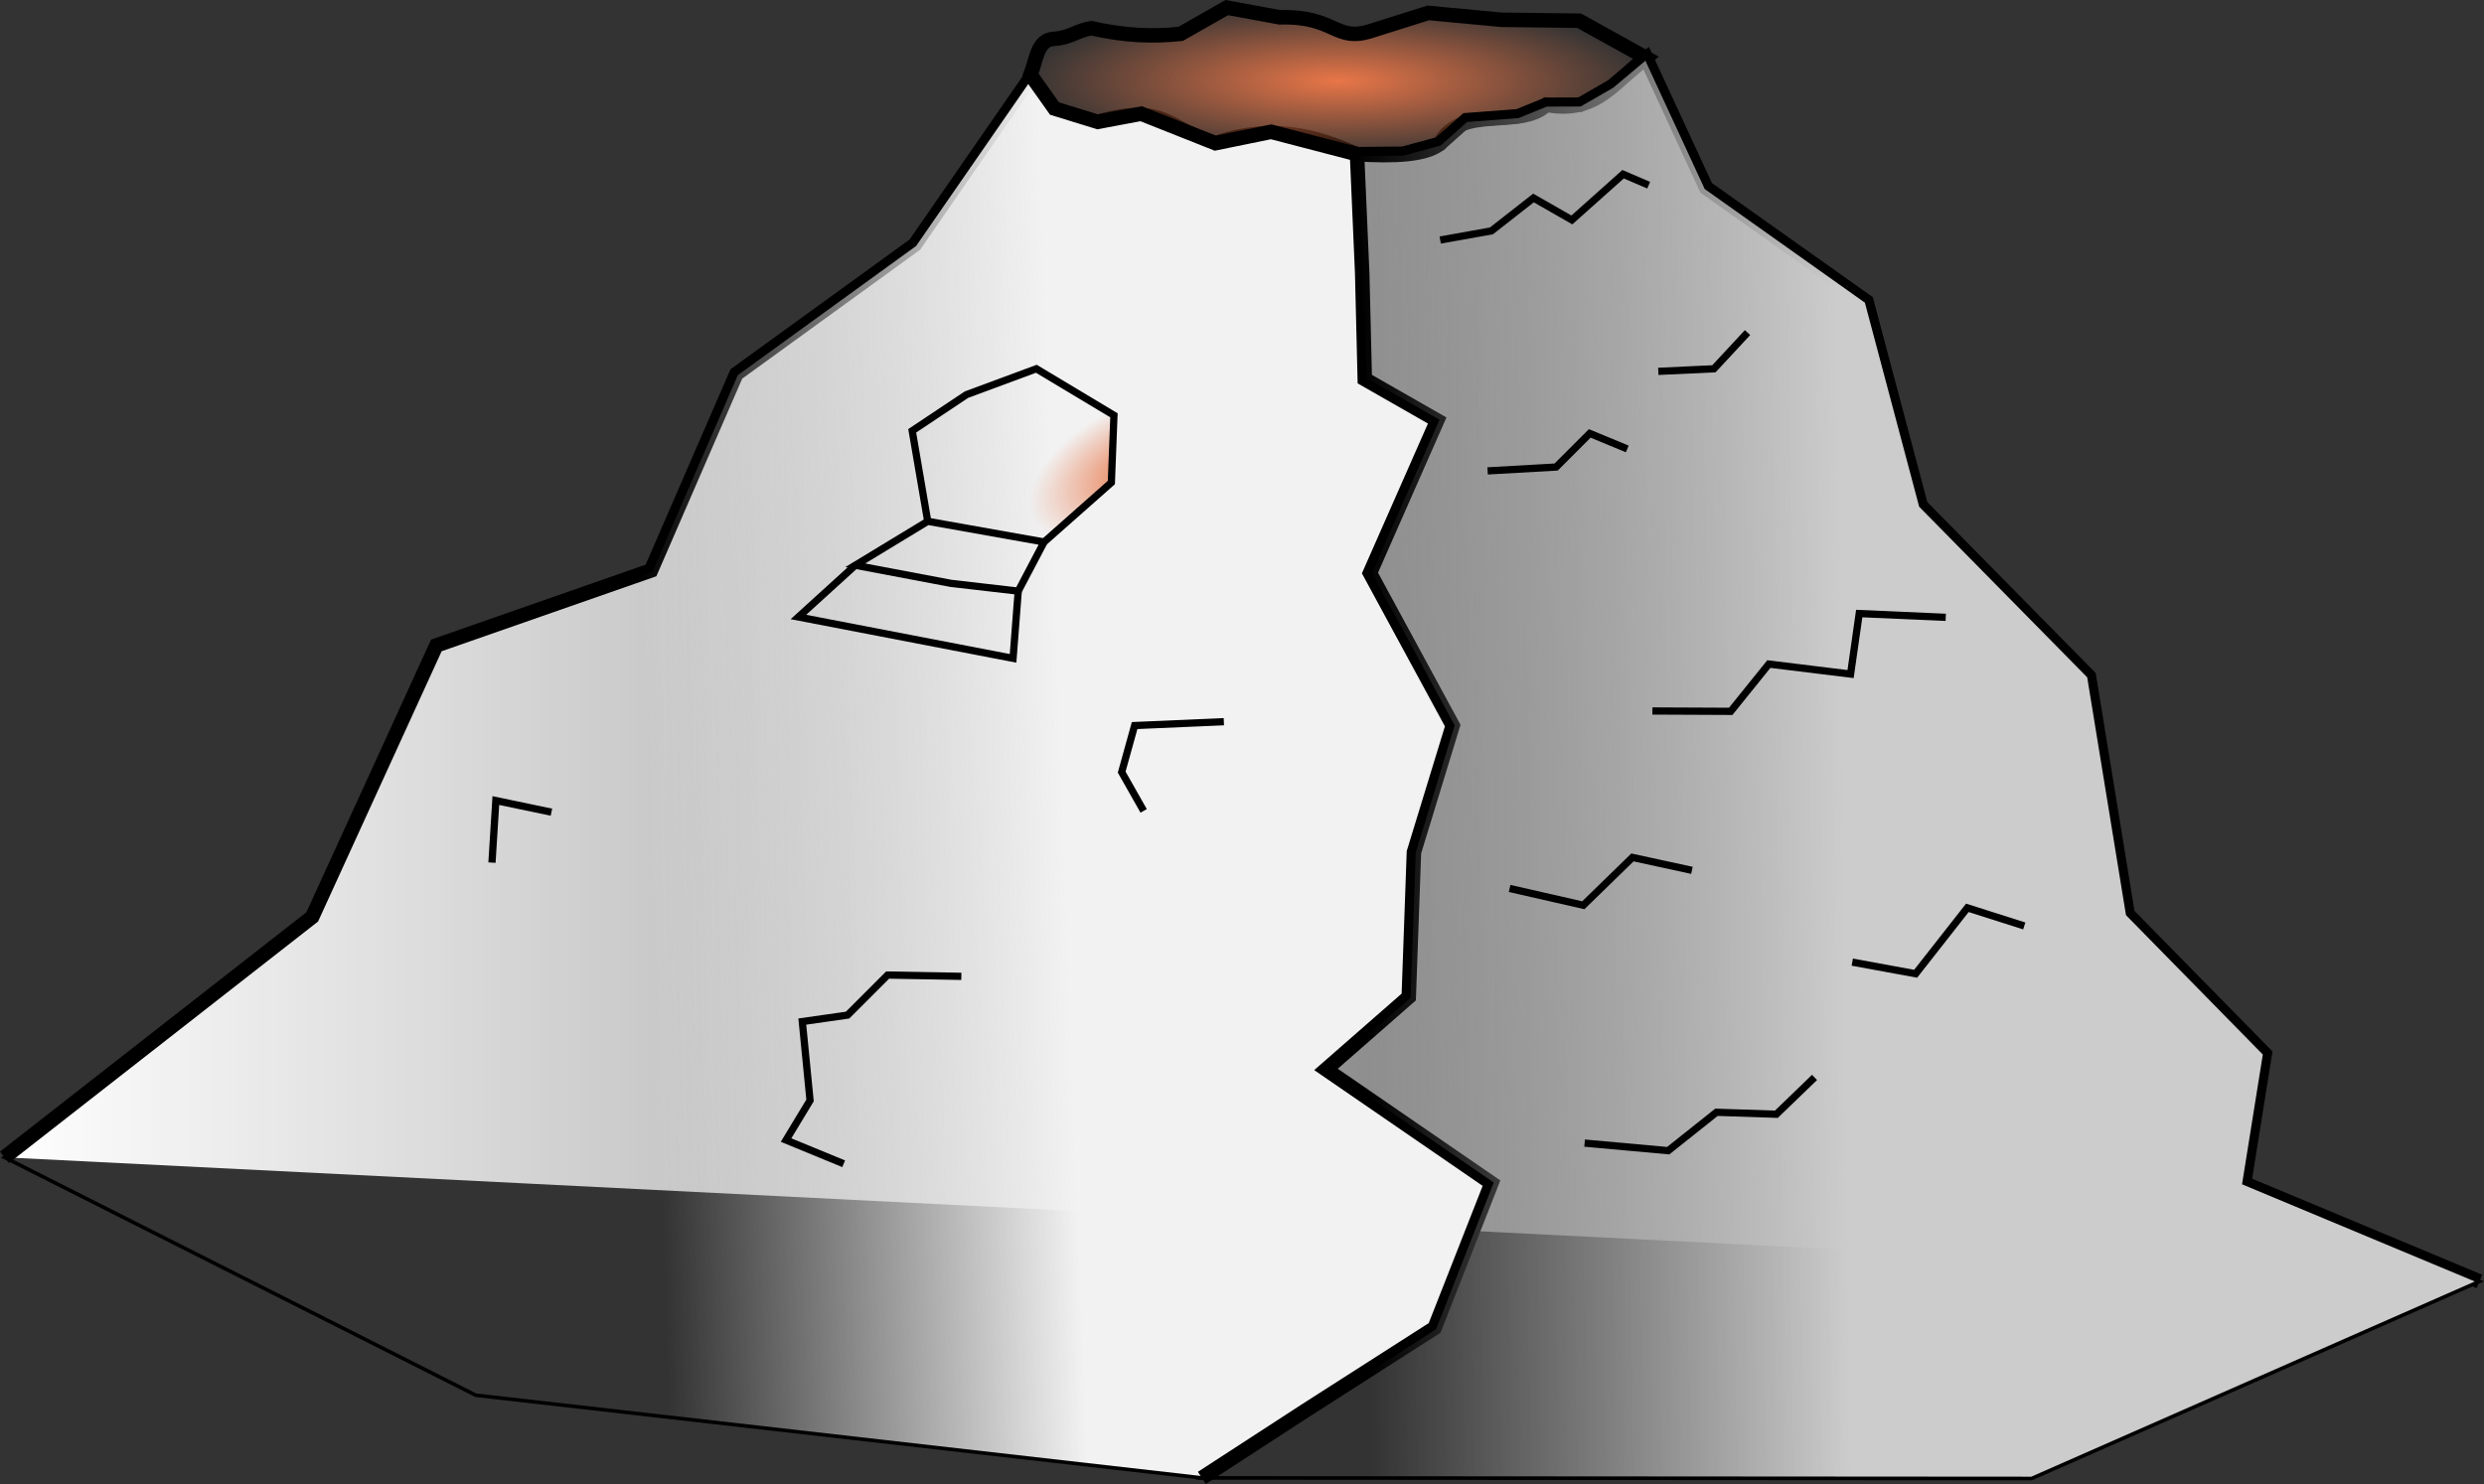 <?xml version="1.0" encoding="UTF-8" standalone="no"?>
<!-- Created with Inkscape (http://www.inkscape.org/) -->

<svg
   xmlns:dc="http://purl.org/dc/elements/1.1/"
   xmlns:cc="http://creativecommons.org/ns#"
   xmlns:rdf="http://www.w3.org/1999/02/22-rdf-syntax-ns#"
   xmlns:svg="http://www.w3.org/2000/svg"
   xmlns="http://www.w3.org/2000/svg"
   xmlns:xlink="http://www.w3.org/1999/xlink"
   xmlns:sodipodi="http://sodipodi.sourceforge.net/DTD/sodipodi-0.dtd"
   xmlns:inkscape="http://www.inkscape.org/namespaces/inkscape"
   width="686.071"
   height="409.989"
   viewBox="0 0 181.523 108.476"
   version="1.1"
   id="svg8"
   sodipodi:docname="volcano-ruapehu.svg"
   inkscape:version="0.92.2 (5c3e80d, 2017-08-06)">
  <rect x="0" y="0" width="181.523" height="108.476" fill="#333333" stroke="none"/>
  <defs
     id="defs2">
    <linearGradient
       inkscape:collect="always"
       id="linearGradient5081">
      <stop
         style="stop-color:#e87648;stop-opacity:1;"
         offset="0"
         id="stop5077" />
      <stop
         style="stop-color:#e87648;stop-opacity:0;"
         offset="1"
         id="stop5079" />
    </linearGradient>
    <linearGradient
       inkscape:collect="always"
       id="linearGradient5073">
      <stop
         style="stop-color:#e87648;stop-opacity:1;"
         offset="0"
         id="stop5069" />
      <stop
         style="stop-color:#e87648;stop-opacity:0;"
         offset="1"
         id="stop5071" />
    </linearGradient>
    <linearGradient
       inkscape:collect="always"
       id="linearGradient5065">
      <stop
         style="stop-color:#f2f2f2;stop-opacity:1;"
         offset="0"
         id="stop5061" />
      <stop
         style="stop-color:#f2f2f2;stop-opacity:0;"
         offset="1"
         id="stop5063" />
    </linearGradient>
    <linearGradient
       inkscape:collect="always"
       id="linearGradient5049">
      <stop
         style="stop-color:#ffffff;stop-opacity:1;"
         offset="0"
         id="stop5045" />
      <stop
         style="stop-color:#ffffff;stop-opacity:0;"
         offset="1"
         id="stop5047" />
    </linearGradient>
    <linearGradient
       inkscape:collect="always"
       id="linearGradient5039">
      <stop
         style="stop-color:#cccccc;stop-opacity:1;"
         offset="0"
         id="stop5035" />
      <stop
         style="stop-color:#cccccc;stop-opacity:0;"
         offset="1"
         id="stop5037" />
    </linearGradient>
    <linearGradient
       inkscape:collect="always"
       xlink:href="#linearGradient5039"
       id="linearGradient5041"
       x1="137.95"
       y1="197.656"
       x2="102.876"
       y2="198.056"
       gradientUnits="userSpaceOnUse" />
    <linearGradient
       inkscape:collect="always"
       xlink:href="#linearGradient5049"
       id="linearGradient5051"
       x1="3.265"
       y1="189.002"
       x2="184.656"
       y2="189.002"
       gradientUnits="userSpaceOnUse" />
    <linearGradient
       inkscape:collect="always"
       xlink:href="#linearGradient5065"
       id="linearGradient5067"
       x1="81.12"
       y1="200.989"
       x2="50.681"
       y2="202.058"
       gradientUnits="userSpaceOnUse" />
    <radialGradient
       inkscape:collect="always"
       xlink:href="#linearGradient5073"
       id="radialGradient5075"
       cx="101.028"
       cy="146.109"
       fx="101.028"
       fy="146.109"
       r="23.056"
       gradientTransform="matrix(1,0,0,0.256,0,108.718)"
       gradientUnits="userSpaceOnUse" />
    <radialGradient
       inkscape:collect="always"
       xlink:href="#linearGradient5081"
       id="radialGradient5083"
       cx="83.373"
       cy="163.638"
       fx="83.373"
       fy="163.638"
       r="7.651"
       gradientTransform="matrix(0.262,0.575,-1.067,0.487,239.694,46.75)"
       gradientUnits="userSpaceOnUse" />
  </defs>
  <sodipodi:namedview
     id="base"
     pagecolor="#ffffff"
     bordercolor="#666666"
     borderopacity="1.0"
     inkscape:pageopacity="0.0"
     inkscape:pageshadow="2"
     inkscape:zoom="0.98994949"
     inkscape:cx="259.98319"
     inkscape:cy="335.91227"
     inkscape:document-units="mm"
     inkscape:current-layer="layer1"
     showgrid="false"
     inkscape:window-width="1680"
     inkscape:window-height="987"
     inkscape:window-x="3832"
     inkscape:window-y="14"
     inkscape:window-maximized="1"
     units="px" />
  <g
     inkscape:label="Calque 1"
     inkscape:groupmode="layer"
     id="layer1"
     transform="translate(-3.265,-140.208)">
    <path
       style="fill:url(#linearGradient5051);fill-opacity:1;stroke:#000000;stroke-width:1.058;stroke-linecap:butt;stroke-linejoin:miter;stroke-miterlimit:4;stroke-dasharray:none;stroke-opacity:1"
       d="m 3.591,224.807 22.49,-17.576 9.071,-19.844 15.686,-5.481 6.237,-14.363 13.04,-9.449 8.504,-12.284 c 0.777,1.749 1.967,3.182 4.866,3.307 5.07,-1.476 5.21,0.681 8.599,1.559 4.775,-1.703 8.35,-0.03 10.347,0.803 2.685,0.16 4.989,0.085 6.048,-0.756 1.462,-2.942 5.956,-1.019 7.788,-2.856 3.755,0.738 5.11,-1.897 7.288,-3.432 l 4.391,9.501 11.717,8.315 3.969,14.93 12.284,12.473 2.835,17.387 10.016,10.205 -1.512,9.449 17.198,7.182"
       id="path827"
       inkscape:connector-curvature="0"
       sodipodi:nodetypes="ccccccccccccccccccccc" />
    <path
       style="fill:url(#linearGradient5067);fill-opacity:1;stroke:#000000;stroke-width:0.265px;stroke-linecap:butt;stroke-linejoin:miter;stroke-opacity:1"
       d="m 3.591,224.807 22.49,-17.576 9.071,-19.844 15.686,-5.481 6.237,-14.363 13.04,-9.449 8.504,-12.284 1.706,2.334 3.161,0.974 3.17,-0.596 5.429,2.155 4.068,-0.832 6.279,1.635 0.567,16.442 5.292,3.024 -4.914,11.15 6.048,11.15 -2.835,9.26 -0.378,10.583 -6.048,5.292 12.095,8.315 -4.158,10.583 -17.009,10.961 -53.058,-6.044 z"
       id="path5043"
       inkscape:connector-curvature="0"
       sodipodi:nodetypes="ccccccccccccccccccccccccc" />
    <path
       style="fill:none;stroke:#000000;stroke-width:1.058;stroke-linecap:butt;stroke-linejoin:miter;stroke-miterlimit:4;stroke-dasharray:none;stroke-opacity:1"
       d="m 102.432,151.479 0.378,8.693 0.189,7.749 5.292,3.024 -4.914,11.15 6.048,11.15 -2.835,9.26 -0.378,10.583 -6.048,5.292 12.095,8.315 -4.158,10.583 -9.449,6.048 -7.56,4.914"
       id="path829"
       inkscape:connector-curvature="0" />
    <path
       style="fill:url(#radialGradient5075);fill-opacity:1;stroke:#000000;stroke-width:1.058;stroke-linecap:butt;stroke-linejoin:miter;stroke-miterlimit:4;stroke-dasharray:none;stroke-opacity:1"
       d="m 78.572,145.668 c 0.418,-1.017 0.466,-2.549 1.684,-2.618 1.217,-0.069 1.723,-0.623 2.759,-0.779 2.471,0.555 4.527,0.628 6.535,0.408 l 3.365,-1.916 3.871,0.711 c 4.127,-0.12 4.015,1.882 6.75,0.97 l 4.099,-1.293 5.352,0.502 5.679,0.069 4.888,2.712 v 3e-5 l -2.49,2.086 -2.327,1.339 -2.47,0.008 -2.066,0.843 -3.78,0.283 -1.942,1.73 -2.688,0.727 -3.359,0.029 -6.279,-1.635 -4.068,0.832 -5.429,-2.155 -3.17,0.596 -3.161,-0.974 z"
       id="path833"
       inkscape:connector-curvature="0"
       sodipodi:nodetypes="czccccccccc" />
    <path
       style="fill:url(#linearGradient5041);fill-opacity:1;stroke:#000000;stroke-width:0.265px;stroke-linecap:butt;stroke-linejoin:miter;stroke-opacity:1"
       d="m 91.092,248.241 17.009,-10.961 4.158,-10.583 -12.095,-8.315 6.048,-5.292 0.378,-10.583 2.835,-9.26 -6.048,-11.15 4.914,-11.15 -5.292,-3.024 -0.567,-16.442 3.359,-0.029 2.688,-0.727 1.942,-1.73 3.78,-0.283 2.066,-0.843 2.47,-0.008 2.327,-1.339 2.49,-2.086 4.391,9.501 11.717,8.315 3.969,14.93 12.284,12.473 2.835,17.387 10.016,10.205 -1.512,9.449 17.198,7.182 -32.719,14.406 z"
       id="path5025"
       inkscape:connector-curvature="0"
       sodipodi:nodetypes="ccccccccccccccccccccccccccccc" />
    <path
       style="fill:none;stroke:#000000;stroke-width:0.529;stroke-linecap:butt;stroke-linejoin:miter;stroke-miterlimit:4;stroke-dasharray:none;stroke-opacity:1"
       d="m 108.511,157.753 3.742,-0.668 3.074,-2.405 2.806,1.604 3.742,-3.341 1.871,0.802"
       id="path907"
       inkscape:connector-curvature="0" />
    <path
       style="fill:none;stroke:#000000;stroke-width:0.529;stroke-linecap:butt;stroke-linejoin:miter;stroke-miterlimit:4;stroke-dasharray:none;stroke-opacity:1"
       d="m 111.975,174.63 5.008,-0.283 2.457,-2.457 2.74,1.134"
       id="path967"
       inkscape:connector-curvature="0"
       sodipodi:nodetypes="cccc" />
    <path
       style="fill:none;stroke:#000000;stroke-width:0.529;stroke-linecap:butt;stroke-linejoin:miter;stroke-miterlimit:4;stroke-dasharray:none;stroke-opacity:1"
       d="m 124.449,167.354 4.063,-0.189 2.457,-2.646"
       id="path969"
       inkscape:connector-curvature="0"
       sodipodi:nodetypes="ccc" />
    <path
       style="fill:none;stroke:#000000;stroke-width:0.529;stroke-linecap:butt;stroke-linejoin:miter;stroke-miterlimit:4;stroke-dasharray:none;stroke-opacity:1"
       d="m 124.018,192.18 5.722,0.026 2.786,-3.457 5.973,0.733 0.632,-4.425 6.322,0.277"
       id="path973"
       inkscape:connector-curvature="0"
       sodipodi:nodetypes="cccccc" />
    <path
       style="fill:none;stroke:#000000;stroke-width:0.529;stroke-linecap:butt;stroke-linejoin:miter;stroke-miterlimit:4;stroke-dasharray:none;stroke-opacity:1"
       d="m 113.582,205.152 5.386,1.228 3.591,-3.496 4.347,0.945"
       id="path975"
       inkscape:connector-curvature="0"
       sodipodi:nodetypes="cccc" />
    <path
       style="fill:none;stroke:#000000;stroke-width:0.529;stroke-linecap:butt;stroke-linejoin:miter;stroke-miterlimit:4;stroke-dasharray:none;stroke-opacity:1"
       d="m 138.623,210.538 4.63,0.85 3.78,-4.819 4.158,1.323"
       id="path977"
       inkscape:connector-curvature="0"
       sodipodi:nodetypes="cccc" />
    <path
       style="fill:none;stroke:#000000;stroke-width:0.529;stroke-linecap:butt;stroke-linejoin:miter;stroke-miterlimit:4;stroke-dasharray:none;stroke-opacity:1"
       d="m 119.062,223.767 6.11,0.554 3.527,-2.807 4.378,0.143 2.788,-2.692"
       id="path979"
       inkscape:connector-curvature="0"
       sodipodi:nodetypes="ccccc" />
    <path
       style="fill:url(#radialGradient5083);fill-opacity:1;stroke:#000000;stroke-width:0.529;stroke-linecap:butt;stroke-linejoin:miter;stroke-miterlimit:4;stroke-dasharray:none;stroke-opacity:1"
       d="m 71.06,178.315 -1.134,-6.615 3.969,-2.646 5.103,-1.89 5.67,3.402 -0.189,4.914 -4.914,4.347"
       id="path983"
       inkscape:connector-curvature="0" />
    <path
       style="fill:none;stroke:#000000;stroke-width:0.529;stroke-linecap:butt;stroke-linejoin:miter;stroke-miterlimit:4;stroke-dasharray:none;stroke-opacity:1"
       d="m 71.06,178.315 8.504,1.512 -1.89,3.591 -4.914,-0.567 -6.993,-1.323 z"
       id="path985"
       inkscape:connector-curvature="0" />
    <path
       style="fill:none;stroke:#000000;stroke-width:0.529;stroke-linecap:butt;stroke-linejoin:miter;stroke-miterlimit:4;stroke-dasharray:none;stroke-opacity:1"
       d="m 65.768,181.528 -4.158,3.78 15.686,3.024 0.378,-4.914"
       id="path987"
       inkscape:connector-curvature="0" />
    <path
       style="fill:none;stroke:#000000;stroke-width:0.529;stroke-linecap:butt;stroke-linejoin:miter;stroke-miterlimit:4;stroke-dasharray:none;stroke-opacity:1"
       d="m 73.516,211.577 -5.386,-0.095 -2.929,2.929 -3.307,0.472 0.567,5.764 -1.753,2.898 4.21,1.732"
       id="path991"
       inkscape:connector-curvature="0"
       sodipodi:nodetypes="ccccccc" />
    <path
       style="fill:none;stroke:#000000;stroke-width:0.529;stroke-linecap:butt;stroke-linejoin:miter;stroke-miterlimit:4;stroke-dasharray:none;stroke-opacity:1"
       d="m 43.562,199.577 -4.063,-0.85 -0.283,4.536"
       id="path993"
       inkscape:connector-curvature="0"
       sodipodi:nodetypes="ccc" />
    <path
       style="fill:none;stroke:#000000;stroke-width:0.529;stroke-linecap:butt;stroke-linejoin:miter;stroke-miterlimit:4;stroke-dasharray:none;stroke-opacity:1"
       d="m 92.699,192.962 -6.52,0.283 -0.945,3.402 1.606,2.835"
       id="path995"
       inkscape:connector-curvature="0"
       sodipodi:nodetypes="cccc" />
  </g>
</svg>
